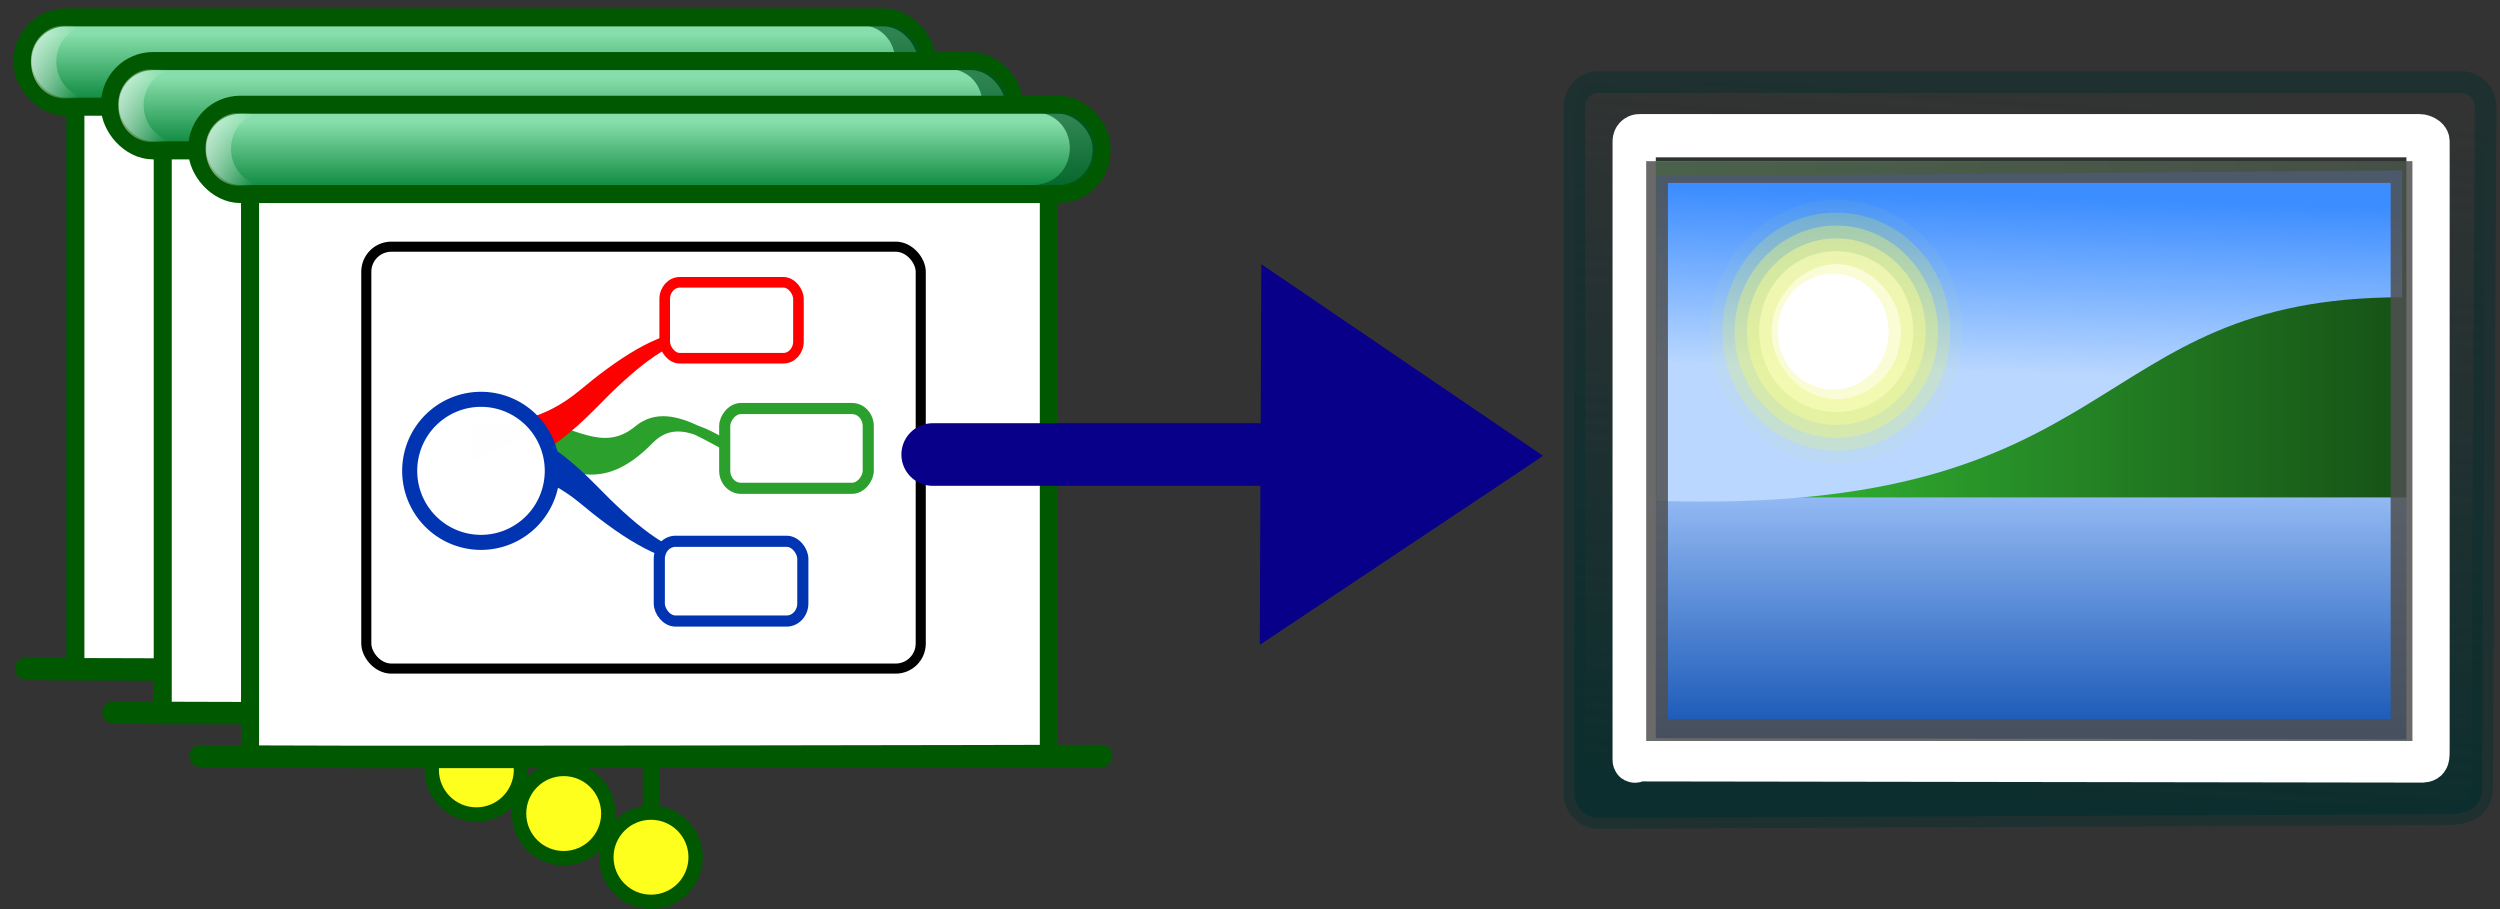 <?xml version="1.0" encoding="UTF-8" standalone="no"?>
<!-- Created with Inkscape (http://www.inkscape.org/) -->

<svg:svg
   xmlns:dc="http://purl.org/dc/elements/1.1/"
   xmlns:cc="http://creativecommons.org/ns#"
   xmlns:rdf="http://www.w3.org/1999/02/22-rdf-syntax-ns#"
   xmlns:svg="http://www.w3.org/2000/svg"
   xmlns:xlink="http://www.w3.org/1999/xlink"
   xmlns:sodipodi="http://sodipodi.sourceforge.net/DTD/sodipodi-0.dtd"
   xmlns:inkscape="http://www.inkscape.org/namespaces/inkscape"
   width="107.227"
   height="39"
   viewBox="0 0 107.227 39"
   id="svg5769"
   version="1.1"
   inkscape:version="0.92.1 r15371"
   sodipodi:docname="AllPresentationToPNG.svg">
  <svg:rect x="0" y="0" width="107.227" height="39" fill="#333333" stroke="none"/>
  <svg:defs
     id="defs5771">
    <svg:linearGradient
       inkscape:collect="always"
       id="linearGradient4484">
      <svg:stop
         style="stop-color:#ffffff;stop-opacity:1;"
         offset="0"
         id="stop4486" />
      <svg:stop
         style="stop-color:#ffffff;stop-opacity:0;"
         offset="1"
         id="stop4488" />
    </svg:linearGradient>
    <svg:linearGradient
       x1="268.63"
       x2="219.96"
       y1="238.03"
       gradientUnits="userSpaceOnUse"
       y2="124.52"
       id="a"
       gradientTransform="matrix(0.09,0,0,0.091,264.046,479.405)">
      <svg:stop
         id="stop4697"
         offset="0"
         stop-color="#fff" />
      <svg:stop
         id="stop4699"
         offset="1"
         stop-opacity=".992"
         stop-color="#fff" />
    </svg:linearGradient>
    <svg:linearGradient
       id="aigrd5"
       gradientUnits="userSpaceOnUse"
       x1="27.295"
       y1="25.473"
       x2="20.945"
       y2="11.004">
      <svg:stop
         offset="0"
         style="stop-color:#f5f5f5;stop-opacity:1;"
         id="stop13012" />
      <svg:stop
         offset="1"
         style="stop-color:#e1e1e1;stop-opacity:1;"
         id="stop13014" />
    </svg:linearGradient>
    <svg:linearGradient
       y2="7.46"
       x2="24.919"
       y1="6.148"
       x1="24.919"
       gradientTransform="matrix(1.757,0,0,2.342,245.105,489.549)"
       gradientUnits="userSpaceOnUse"
       id="linearGradient9224"
       xlink:href="#aigrd6"
       inkscape:collect="always" />
    <svg:linearGradient
       id="aigrd6"
       gradientUnits="userSpaceOnUse"
       x1="24.604"
       y1="9.343"
       x2="24.604"
       y2="10.438">
      <svg:stop
         offset="0"
         style="stop-color:#87deaa;stop-opacity:1"
         id="stop13035" />
      <svg:stop
         offset="1"
         style="stop-color:#008033;stop-opacity:1"
         id="stop13037" />
    </svg:linearGradient>
    <svg:linearGradient
       inkscape:collect="always"
       xlink:href="#linearGradient4484"
       id="linearGradient4490"
       x1="270.706"
       y1="505.105"
       x2="273.037"
       y2="505.121"
       gradientUnits="userSpaceOnUse"
       gradientTransform="translate(0.215)" />
    <svg:linearGradient
       x1="14.463"
       y1="12.285"
       gradientTransform="matrix(0.905,0,0,0.905,-531.65,73.301)"
       x2="34.534"
       gradientUnits="userSpaceOnUse"
       y2="39.685"
       id="a-5">
      <svg:stop
         id="stop3664"
         offset="0"
         stop-color="#8da6d8" />
      <svg:stop
         id="stop3666"
         offset=".25"
         stop-color="#b4c5e5" />
      <svg:stop
         id="stop3668"
         offset=".5"
         stop-color="#d8e1f2" />
      <svg:stop
         id="stop3670"
         offset=".75"
         stop-color="#92aada" />
      <svg:stop
         id="stop3672"
         offset="1"
         stop-color="#8ea7d8" />
    </svg:linearGradient>
    <svg:linearGradient
       id="a-5-8"
       y2="838.98"
       gradientUnits="userSpaceOnUse"
       x2="56.047"
       gradientTransform="matrix(-1,0,0,1,783.51,-380.02)"
       y1="834.12"
       x1="56.426">
      <svg:stop
         stop-color="#fff"
         stop-opacity=".546"
         offset="0"
         id="stop3019" />
      <svg:stop
         stop-color="#fff"
         stop-opacity="0"
         offset="1"
         id="stop3021" />
    </svg:linearGradient>
    <svg:linearGradient
       id="a-4"
       y2="124.52"
       gradientUnits="userSpaceOnUse"
       y1="238.03"
       x2="219.96"
       x1="268.63"
       gradientTransform="matrix(0.104,0,0,0.104,-54.143,-29.289)">
      <svg:stop
         stop-color="#fff"
         offset="0"
         id="stop7" />
      <svg:stop
         stop-color="#fff"
         stop-opacity=".992"
         offset="1"
         id="stop9" />
    </svg:linearGradient>
    <svg:linearGradient
       id="linearGradient18569">
      <svg:stop
         style="stop-color:#ffffff;stop-opacity:0.993"
         offset="0"
         id="stop18571" />
      <svg:stop
         style="stop-color:#ffffff;stop-opacity:0.118"
         offset="1"
         id="stop18573" />
    </svg:linearGradient>
    <svg:linearGradient
       x1="128"
       y1="244.428"
       x2="128"
       y2="11.573"
       id="XMLID_11_"
       gradientUnits="userSpaceOnUse">
      <svg:stop
         id="stop120"
         style="stop-color: rgb(0, 53, 237); stop-opacity: 1;"
         offset="0.006" />
      <svg:stop
         id="stop122"
         style="stop-color: rgb(0, 0, 141); stop-opacity: 1;"
         offset="0.545" />
      <svg:stop
         id="stop124"
         style="stop-color: rgb(0, 83, 189); stop-opacity: 1;"
         offset="1" />
      <midPointStop
         id="midPointStop126"
         style="stop-color:#0035ED"
         offset="0.006" />
      <midPointStop
         id="midPointStop128"
         style="stop-color:#0035ED"
         offset="0.5" />
      <midPointStop
         id="midPointStop130"
         style="stop-color:#00008D"
         offset="0.545" />
      <midPointStop
         id="midPointStop132"
         style="stop-color:#00008D"
         offset="0.5" />
      <midPointStop
         id="midPointStop134"
         style="stop-color:#0053BD"
         offset="1" />
    </svg:linearGradient>
    <svg:linearGradient
       x1="128"
       y1="244.407"
       x2="127.999"
       y2="11.546"
       id="XMLID_12_"
       gradientUnits="userSpaceOnUse">
      <svg:stop
         id="stop141"
         style="stop-color: rgb(66, 138, 255); stop-opacity: 1;"
         offset="0.006" />
      <svg:stop
         id="stop143"
         style="stop-color: rgb(148, 202, 255); stop-opacity: 1;"
         offset="0.573" />
      <svg:stop
         id="stop145"
         style="stop-color: rgb(220, 240, 255); stop-opacity: 1;"
         offset="1" />
      <midPointStop
         id="midPointStop147"
         style="stop-color:#428AFF"
         offset="0.006" />
      <midPointStop
         id="midPointStop149"
         style="stop-color:#428AFF"
         offset="0.5" />
      <midPointStop
         id="midPointStop151"
         style="stop-color:#94CAFF"
         offset="0.573" />
      <midPointStop
         id="midPointStop153"
         style="stop-color:#94CAFF"
         offset="0.5" />
      <midPointStop
         id="midPointStop155"
         style="stop-color:#DCF0FF"
         offset="1" />
    </svg:linearGradient>
    <svg:linearGradient
       id="linearGradient4568-1">
      <svg:stop
         id="stop4570-9"
         offset="0"
         style="stop-color:#e12b1c;stop-opacity:1;" />
      <svg:stop
         id="stop4572-8"
         offset="1"
         style="stop-color:#980b00;stop-opacity:1;" />
    </svg:linearGradient>
    <svg:linearGradient
       gradientTransform="matrix(1.882,0,0,1.973,170.3,-81.523)"
       x1="111.93"
       y1="310.62"
       x2="112.73"
       gradientUnits="userSpaceOnUse"
       y2="298.92"
       id="b">
      <svg:stop
         id="stop7-2"
         offset="0"
         stop-color="#0d2e2e" />
      <svg:stop
         id="stop9-1"
         offset="1"
         stop-opacity="0"
         stop-color="#0d2e2e" />
    </svg:linearGradient>
    <svg:linearGradient
       x1="21.933"
       x2="21.933"
       gradientTransform="matrix(0.788,0,0,-0.597,363.492,534.757)"
       y1="24.627"
       gradientUnits="userSpaceOnUse"
       y2="7.109"
       id="a-1">
      <svg:stop
         id="stop12"
         offset="0"
         stop-color="#acf" />
      <svg:stop
         id="stop14"
         offset="1"
         stop-color="#04a" />
    </svg:linearGradient>
    <svg:linearGradient
       gradientTransform="matrix(1.882,0,0,1.973,170.3,-81.523)"
       x1="105.51"
       y1="302.84"
       x2="118.52"
       gradientUnits="userSpaceOnUse"
       y2="302.84"
       id="c">
      <svg:stop
         id="stop17"
         offset="0"
         stop-color="#37c837" />
      <svg:stop
         id="stop19"
         offset="1"
         stop-color="#165016" />
    </svg:linearGradient>
    <svg:linearGradient
       gradientTransform="matrix(1.882,0,0,1.973,170.3,-81.523)"
       x1="112.29"
       y1="303.64"
       x2="112.37"
       gradientUnits="userSpaceOnUse"
       y2="300.78"
       id="d">
      <svg:stop
         id="stop22"
         offset="0"
         stop-color="#b9d7ff" />
      <svg:stop
         id="stop24"
         offset="1"
         stop-color="#3c8dff" />
    </svg:linearGradient>
    <svg:linearGradient
       inkscape:collect="always"
       xlink:href="#a"
       id="linearGradient4879"
       gradientUnits="userSpaceOnUse"
       gradientTransform="matrix(0.084,0,0,0.084,351.028,700.237)"
       x1="268.63"
       y1="238.03"
       x2="219.96"
       y2="124.52" />
    <svg:radialGradient
       id="a-2"
       gradientUnits="userSpaceOnUse"
       cy="866.01"
       cx="386.21"
       gradientTransform="matrix(1.145,1.179,-0.807,0.784,653.16,-270.77)"
       r="61.352">
      <svg:stop
         stop-color="#fff"
         stop-opacity=".92"
         offset="0"
         id="stop3222" />
      <svg:stop
         stop-color="#ccc"
         offset="1"
         id="stop3224" />
    </svg:radialGradient>
    <svg:linearGradient
       id="c-0"
       y2="864.59"
       gradientUnits="userSpaceOnUse"
       x2="318.68"
       gradientTransform="matrix(0.089,0,0,0.042,-587.14,683.57)"
       y1="863.3"
       x1="348.72">
      <svg:stop
         stop-color="#d4aa00"
         offset="0"
         id="stop3227" />
      <svg:stop
         stop-color="#fea"
         offset="1"
         id="stop3229" />
    </svg:linearGradient>
    <svg:linearGradient
       id="b-48"
       y2="791.12"
       gradientUnits="userSpaceOnUse"
       x2="343.89"
       gradientTransform="matrix(-0.067,-0.066,-0.041,0.043,-43.705,879.66)"
       y1="791.28"
       x1="333.49">
      <svg:stop
         stop-color="#3c3c3c"
         stop-opacity=".996"
         offset="0"
         id="stop3232" />
      <svg:stop
         stop-color="#b3b3b3"
         stop-opacity="0"
         offset="1"
         id="stop3234" />
    </svg:linearGradient>
    <svg:linearGradient
       id="b-4"
       y2="563.76"
       gradientUnits="userSpaceOnUse"
       x2="285.19"
       gradientTransform="matrix(1.769,0,0,1.846,-306.28,-490.99)"
       y1="563.58"
       x1="295.32">
      <svg:stop
         stop-color="#2a89ea"
         offset="0"
         id="stop4581" />
      <svg:stop
         stop-color="#d4e2f6"
         offset=".475"
         id="stop4583" />
      <svg:stop
         stop-color="#e5eef9"
         offset=".863"
         id="stop4585" />
      <svg:stop
         stop-color="#f7fafd"
         offset="1"
         id="stop4587" />
    </svg:linearGradient>
    <svg:linearGradient
       id="a-8"
       y2="557.24"
       gradientUnits="userSpaceOnUse"
       x2="290.7"
       y1="558.21"
       x1="290.75">
      <svg:stop
         stop-color="#b6c6dd"
         offset="0"
         id="stop4590" />
      <svg:stop
         stop-color="#f7fafd"
         offset="1"
         id="stop4592" />
    </svg:linearGradient>
    <svg:linearGradient
       inkscape:collect="always"
       xlink:href="#aigrd6"
       id="linearGradient5114"
       gradientUnits="userSpaceOnUse"
       gradientTransform="matrix(1.757,0,0,2.342,245.105,489.549)"
       x1="24.919"
       y1="6.148"
       x2="24.919"
       y2="7.46" />
    <svg:linearGradient
       inkscape:collect="always"
       xlink:href="#linearGradient4484"
       id="linearGradient5116"
       gradientUnits="userSpaceOnUse"
       gradientTransform="translate(0.215)"
       x1="270.706"
       y1="505.105"
       x2="273.037"
       y2="505.121" />
    <svg:linearGradient
       inkscape:collect="always"
       xlink:href="#a"
       id="linearGradient5118"
       gradientUnits="userSpaceOnUse"
       gradientTransform="matrix(0.084,0,0,0.084,351.028,700.237)"
       x1="268.63"
       y1="238.03"
       x2="219.96"
       y2="124.52" />
    <svg:linearGradient
       inkscape:collect="always"
       xlink:href="#aigrd6"
       id="linearGradient5160"
       gradientUnits="userSpaceOnUse"
       gradientTransform="matrix(1.757,0,0,2.342,245.105,489.549)"
       x1="24.919"
       y1="6.148"
       x2="24.919"
       y2="7.46" />
    <svg:linearGradient
       inkscape:collect="always"
       xlink:href="#linearGradient4484"
       id="linearGradient5162"
       gradientUnits="userSpaceOnUse"
       gradientTransform="translate(0.215)"
       x1="270.706"
       y1="505.105"
       x2="273.037"
       y2="505.121" />
    <svg:linearGradient
       inkscape:collect="always"
       xlink:href="#a"
       id="linearGradient5164"
       gradientUnits="userSpaceOnUse"
       gradientTransform="matrix(0.084,0,0,0.084,351.028,700.237)"
       x1="268.63"
       y1="238.03"
       x2="219.96"
       y2="124.52" />
  </svg:defs>
  <sodipodi:namedview
     id="base"
     pagecolor="#ffffff"
     bordercolor="#666666"
     borderopacity="1.0"
     inkscape:pageopacity="0.0"
     inkscape:pageshadow="2"
     inkscape:zoom="6.8545884"
     inkscape:cx="35.655505"
     inkscape:cy="31.265957"
     inkscape:document-units="px"
     inkscape:current-layer="layer1"
     showgrid="false"
     fit-margin-top="0"
     fit-margin-left="0"
     fit-margin-right="0"
     fit-margin-bottom="0"
     inkscape:window-width="1920"
     inkscape:window-height="1018"
     inkscape:window-x="-8"
     inkscape:window-y="-8"
     inkscape:window-maximized="1"
     inkscape:snap-global="false"
     units="px" />
  <svg:g
     inkscape:label="Layer 1"
     inkscape:groupmode="layer"
     id="layer1"
     transform="translate(-286.323,-544.868)">
    <svg:rect
       style="fill:#aa0000;fill-opacity:1;stroke:#aa0000;stroke-width:0.85"
       id="rect234"
       transform="matrix(0.5,0.866,-0.866,0.5,0,0)"
       y="4.096"
       x="609.689"
       height="0"
       width="0.856" />
    <svg:g
       id="g5306">
      <svg:g
         transform="matrix(1.339,0,0,1.339,-136.955,-132.109)"
         id="g4688">
        <svg:path
           inkscape:connector-curvature="0"
           id="path36"
           d="m 367.312,508.214 h 27.656 c 0.424,0 0.765,0.358 0.765,0.802 l -0.113,21.799 c -0.009,0.686 -0.532,0.84 -1.078,0.849 l -27.231,0.119 c -0.424,0 -0.765,-0.358 -0.765,-0.802 v -21.965 c 0,-0.445 0.341,-0.802 0.765,-0.802 z"
           style="color:#000000;fill:url(#b);stroke:#0d2e2e;stroke-width:0.697;stroke-opacity:0.525" />
        <svg:path
           inkscape:connector-curvature="0"
           style="fill:url(#a-1);stroke-width:1.867"
           id="path38"
           d="m 368.855,529.271 h 24.485 v -7.768 h -24.485 z" />
        <svg:path
           inkscape:connector-curvature="0"
           style="fill:url(#c);stroke-width:1.867"
           id="path40"
           d="m 368.855,510.74 h 24.485 v 10.777 h -24.485 z" />
        <svg:path
           inkscape:connector-curvature="0"
           id="path42"
           d="m 369.175,511.233 v 10.393 c 15.185,0.495 13.603,-6.52 23.885,-6.52 v -4.064 z"
           style="color:#000000;fill:url(#d);stroke-width:1.867" />
        <svg:path
           d="m 378.982,516.208 c 0,2.267 -1.777,4.225 -4.047,4.225 -2.172,0 -4.047,-1.855 -4.047,-4.225 0,-2.267 1.777,-4.225 4.047,-4.225 2.172,0 4.047,1.855 4.047,4.225 z"
           id="path46"
           inkscape:connector-curvature="0"
           style="opacity:0.05;fill:#e8f52f;stroke:none;stroke-width:1.166" />
        <svg:path
           d="m 378.587,516.208 c 0,2.061 -1.579,3.813 -3.652,3.813 -1.974,0 -3.652,-1.649 -3.652,-3.813 0,-2.061 1.579,-3.813 3.652,-3.813 1.974,0 3.652,1.649 3.652,3.813 z"
           id="path48"
           inkscape:connector-curvature="0"
           style="opacity:0.208;fill:#ecf751;stroke:none;stroke-width:1.166" />
        <svg:path
           d="m 378.192,516.208 c 0,1.855 -1.481,3.4 -3.257,3.4 -1.777,0 -3.257,-1.546 -3.257,-3.4 0,-1.855 1.481,-3.4 3.257,-3.4 1.777,0 3.257,1.546 3.257,3.4 z"
           id="path50"
           inkscape:connector-curvature="0"
           style="opacity:0.367;fill:#f0f972;stroke:none;stroke-width:1.166" />
        <svg:path
           d="m 377.797,516.208 c 0,1.649 -1.283,2.988 -2.862,2.988 -1.579,0 -2.862,-1.34 -2.862,-2.988 0,-1.649 1.283,-2.988 2.862,-2.988 1.579,0 2.862,1.34 2.862,2.988 z"
           id="path52"
           inkscape:connector-curvature="0"
           style="opacity:0.525;fill:#f4fa95;stroke:none;stroke-width:1.166" />
        <svg:path
           d="m 377.402,516.208 c 0,1.443 -1.086,2.576 -2.468,2.576 -1.382,0 -2.468,-1.133 -2.468,-2.576 0,-1.443 1.086,-2.576 2.468,-2.576 1.382,0 2.468,1.133 2.468,2.576 z"
           id="path54"
           inkscape:connector-curvature="0"
           style="opacity:0.683;fill:#f7fcb7;stroke:none;stroke-width:1.166" />
        <svg:path
           d="m 377.008,516.208 c 0,1.237 -0.987,2.164 -2.073,2.164 -1.086,0 -2.073,-1.03 -2.073,-2.164 0,-1.133 0.987,-2.164 2.073,-2.164 1.086,0 2.073,1.03 2.073,2.164 z"
           id="path56"
           inkscape:connector-curvature="0"
           style="opacity:0.842;fill:#fbfddb;stroke:none;stroke-width:1.166" />
        <svg:path
           d="m 376.613,516.208 c 0,1.03 -0.79,1.855 -1.777,1.855 -0.987,0 -1.777,-0.824 -1.777,-1.855 0,-1.03 0.79,-1.855 1.777,-1.855 0.987,0 1.777,0.824 1.777,1.855 z"
           id="path58"
           inkscape:connector-curvature="0"
           style="fill:#ffffff;stroke:none;stroke-width:1.166" />
        <svg:path
           inkscape:connector-curvature="0"
           id="path60"
           d="m 368.63,509.931 h 24.991 c 0.093,0 0.269,0.079 0.269,0.176 v 19.424 c -0.002,0.333 0.013,0.418 -0.183,0.429 l -25.078,-0.038 c -0.093,0 -0.168,0.097 -0.168,0 V 510.106 c 0,-0.097 0.075,-0.176 0.168,-0.176 z"
           style="color:#000000;fill:none;stroke:#ffffff;stroke-width:1.385" />
        <svg:rect
           id="rect62"
           x="369.194"
           y="511.095"
           width="23.847"
           height="17.876"
           style="color:#000000;opacity:0.847;fill:none;stroke:#4f4f4f;stroke-width:0.697" />
      </svg:g>
      <svg:g
         transform="translate(-2.042,-1.897)"
         id="g5226">
        <svg:g
           id="g4761"
           transform="matrix(0.946,0,0,0.946,6.53,75.413)">
          <svg:g
             transform="matrix(1.09,0,0,1.09,3.381,-49.486)"
             id="g4577">
            <svg:path
               inkscape:connector-curvature="0"
               id="path4575"
               d="m 290.036,529.064 v 6.986"
               style="fill:#2d5016;fill-opacity:0;fill-rule:evenodd;stroke:#005900;stroke-width:0.685px;stroke-linecap:round;stroke-linejoin:miter;stroke-opacity:1"
               sodipodi:nodetypes="cc" />
            <svg:path
               inkscape:connector-curvature="0"
               style="display:inline;fill:#ffffff;fill-opacity:1;fill-rule:nonzero;stroke:#005900;stroke-width:0.75;stroke-linejoin:round;stroke-miterlimit:4;stroke-opacity:1"
               d="M 306.584,530.383 H 273.358 V 506.832 h 33.226 z"
               id="path13016"
               inkscape:r_cx="true"
               inkscape:r_cy="true" />
            <svg:g
               id="g4530"
               transform="translate(0.266)">
              <svg:rect
                 ry="1.803"
                 rx="1.791"
                 inkscape:r_cy="true"
                 inkscape:r_cx="true"
                 y="503.241"
                 x="270.897"
                 height="3.714"
                 width="37.615"
                 id="rect9222"
                 style="color:#000000;display:inline;overflow:visible;visibility:visible;fill:url(#linearGradient9224);fill-opacity:1;fill-rule:nonzero;stroke:#005900;stroke-width:0.75;stroke-linecap:butt;stroke-linejoin:miter;stroke-miterlimit:4;stroke-dasharray:none;stroke-dashoffset:0;stroke-opacity:1;marker:none" />
              <svg:path
                 sodipodi:nodetypes="czcsccc"
                 inkscape:connector-curvature="0"
                 id="path4474"
                 d="m 272.503,503.588 c -0.484,0.008 -1.253,0.523 -1.26,1.452 -0.007,0.93 0.618,1.531 1.324,1.57 0,0 1.352,0.011 1.199,0 -1.886,-0.139 -1.949,-2.73 -0.214,-3.016 -0.462,6.1e-4 -0.657,-0.011 -1.049,-0.007 z"
                 style="opacity:0.659;fill:url(#linearGradient4490);fill-opacity:1;fill-rule:evenodd;stroke:none;stroke-width:1px;stroke-linecap:butt;stroke-linejoin:miter;stroke-opacity:1" />
              <svg:path
                 sodipodi:nodetypes="czcsccc"
                 inkscape:connector-curvature="0"
                 id="path4474-7"
                 d="m 306.987,503.56 c 0.484,0.008 1.253,0.523 1.26,1.452 0.007,0.93 -0.618,1.531 -1.324,1.57 0,0 -1.352,0.011 -1.199,0 1.886,-0.139 1.949,-2.73 0.214,-3.016 0.462,6.1e-4 0.657,-0.011 1.049,-0.007 z"
                 style="opacity:0.659;fill:#005522;fill-opacity:1;fill-rule:evenodd;stroke:none;stroke-width:1px;stroke-linecap:butt;stroke-linejoin:miter;stroke-opacity:1" />
            </svg:g>
            <svg:path
               style="fill:#2d5016;fill-opacity:0;fill-rule:evenodd;stroke:#005900;stroke-width:0.934px;stroke-linecap:round;stroke-linejoin:miter;stroke-opacity:1"
               d="m 271.313,530.329 c 0.304,0.09 37.446,0 37.446,0"
               id="path4535"
               inkscape:connector-curvature="0"
               sodipodi:nodetypes="cc" />
            <svg:circle
               style="color:#000000;clip-rule:nonzero;display:inline;overflow:visible;visibility:visible;opacity:1;isolation:auto;mix-blend-mode:normal;color-interpolation:sRGB;color-interpolation-filters:linearRGB;solid-color:#000000;solid-opacity:1;fill:#ffff1e;fill-opacity:1;fill-rule:nonzero;stroke:#005900;stroke-width:0.597;stroke-linecap:round;stroke-linejoin:round;stroke-miterlimit:4;stroke-dasharray:none;stroke-dashoffset:0;stroke-opacity:1;color-rendering:auto;image-rendering:auto;shape-rendering:auto;text-rendering:auto;enable-background:accumulate"
               id="path4573"
               cx="290.036"
               cy="534.541"
               r="1.856" />
          </svg:g>
          <svg:g
             transform="matrix(0.61,0,0,0.61,141.62,167.614)"
             id="g4621">
            <svg:rect
               style="opacity:1;fill:#ffffff;fill-opacity:1;stroke:#000000;stroke-width:0.75;stroke-opacity:1"
               id="rect4498"
               width="41.209"
               height="31.358"
               x="270.479"
               y="553.883"
               rx="1.859"
               ry="1.863" />
            <svg:g
               id="g4422"
               transform="matrix(1.235,0,0,1.235,-181.159,-317.08)">
              <svg:path
                 inkscape:connector-curvature="0"
                 style="color:#000000;text-indent:0;text-decoration:none;text-decoration-line:none;text-transform:none;fill:#2ca02c;stroke:#2ca02c;stroke-width:0.58;stroke-linecap:round;stroke-linejoin:round;stroke-opacity:0.996"
                 d="m 375.785,716.1 c 2.114,-0.043 4.067,1.997 6.287,0.169 2.101,-1.761 5.002,1.299 6.794,1.504 -1.498,-0.159 -4.072,-3.062 -6.142,-0.926 -3.101,3.162 -4.768,1.218 -6.927,1.262 l -0.012,-2.009 z"
                 id="path4779" />
              <svg:path
                 inkscape:connector-curvature="0"
                 style="color:#000000;text-indent:0;text-decoration:none;text-decoration-line:none;text-transform:none;fill:#0034b0;stroke:#0034b0;stroke-width:0.58;stroke-linecap:round;stroke-linejoin:round;stroke-opacity:0.997"
                 d="m 372.439,718.339 c 2.114,0.043 4.067,0.259 6.287,2.087 2.101,1.761 4.792,3.641 6.584,3.437 -1.498,0.159 -3.862,-1.878 -5.931,-4.014 -3.101,-3.162 -4.768,-3.474 -6.927,-3.518 l -0.012,2.009 v 0 z"
                 id="path4781" />
              <svg:path
                 inkscape:connector-curvature="0"
                 style="color:#000000;text-indent:0;text-decoration:none;text-decoration-line:none;text-transform:none;fill:#ff0000;stroke:#ff0000;stroke-width:0.58;stroke-linecap:round;stroke-linejoin:round;stroke-opacity:0.996"
                 d="m 372.424,716.205 c 2.114,-0.043 4.067,-0.259 6.287,-2.087 2.101,-1.761 4.792,-3.641 6.584,-3.437 -1.498,-0.159 -3.862,1.878 -5.931,4.014 -3.101,3.162 -4.768,3.474 -6.927,3.518 l -0.012,-2.009 v 0 z"
                 id="path4783" />
              <svg:path
                 style="font-size:61.543px;fill:url(#linearGradient4879);fill-rule:evenodd;stroke:#0034b0;stroke-width:0.906;stroke-opacity:0.997"
                 inkscape:connector-curvature="0"
                 font-size="61.543px"
                 d="m 376.892,718.724 a 4.291,4.305 0 0 1 -4.291,4.305 4.291,4.305 0 0 1 -4.291,-4.305 4.291,4.305 0 0 1 4.291,-4.305 4.291,4.305 0 0 1 4.291,4.305 z"
                 id="path4743" />
              <svg:rect
                 transform="scale(-1,1)"
                 id="rect4717"
                 x="-395.907"
                 y="714.973"
                 width="8.638"
                 height="4.801"
                 ry="1.059"
                 rx="0.977"
                 style="fill:#ffffff;fill-rule:evenodd;stroke:#2ca02c;stroke-width:0.67;stroke-linejoin:round;stroke-opacity:1" />
              <svg:rect
                 id="rect4723"
                 x="383.332"
                 y="722.963"
                 width="8.638"
                 height="4.801"
                 ry="1.059"
                 rx="0.977"
                 style="fill:#ffffff;fill-rule:evenodd;stroke:#0034b0;stroke-width:0.67;stroke-linejoin:round;stroke-opacity:0.997" />
              <svg:rect
                 transform="scale(-1)"
                 id="rect4729"
                 x="-391.707"
                 y="-711.947"
                 width="8.05"
                 height="4.571"
                 ry="1.008"
                 rx="0.91"
                 style="fill:#ffffff;fill-rule:evenodd;stroke:#ff0000;stroke-width:0.638;stroke-linejoin:round;stroke-opacity:1" />
            </svg:g>
          </svg:g>
        </svg:g>
        <svg:g
           transform="matrix(0.946,0,0,0.946,10.276,77.286)"
           id="g5112">
          <svg:g
             id="g5090"
             transform="matrix(1.09,0,0,1.09,3.381,-49.486)">
            <svg:path
               sodipodi:nodetypes="cc"
               style="fill:#2d5016;fill-opacity:0;fill-rule:evenodd;stroke:#005900;stroke-width:0.685px;stroke-linecap:round;stroke-linejoin:miter;stroke-opacity:1"
               d="m 290.036,529.064 v 6.986"
               id="path5074"
               inkscape:connector-curvature="0" />
            <svg:path
               inkscape:r_cy="true"
               inkscape:r_cx="true"
               id="path5076"
               d="M 306.584,530.383 H 273.358 V 506.832 h 33.226 z"
               style="display:inline;fill:#ffffff;fill-opacity:1;fill-rule:nonzero;stroke:#005900;stroke-width:0.75;stroke-linejoin:round;stroke-miterlimit:4;stroke-opacity:1"
               inkscape:connector-curvature="0" />
            <svg:g
               transform="translate(0.266)"
               id="g5084">
              <svg:rect
                 style="color:#000000;display:inline;overflow:visible;visibility:visible;fill:url(#linearGradient5114);fill-opacity:1;fill-rule:nonzero;stroke:#005900;stroke-width:0.75;stroke-linecap:butt;stroke-linejoin:miter;stroke-miterlimit:4;stroke-dasharray:none;stroke-dashoffset:0;stroke-opacity:1;marker:none"
                 id="rect5078"
                 width="37.615"
                 height="3.714"
                 x="270.897"
                 y="503.241"
                 inkscape:r_cx="true"
                 inkscape:r_cy="true"
                 rx="1.791"
                 ry="1.803" />
              <svg:path
                 style="opacity:0.659;fill:url(#linearGradient5116);fill-opacity:1;fill-rule:evenodd;stroke:none;stroke-width:1px;stroke-linecap:butt;stroke-linejoin:miter;stroke-opacity:1"
                 d="m 272.503,503.588 c -0.484,0.008 -1.253,0.523 -1.26,1.452 -0.007,0.93 0.618,1.531 1.324,1.57 0,0 1.352,0.011 1.199,0 -1.886,-0.139 -1.949,-2.73 -0.214,-3.016 -0.462,6.1e-4 -0.657,-0.011 -1.049,-0.007 z"
                 id="path5080"
                 inkscape:connector-curvature="0"
                 sodipodi:nodetypes="czcsccc" />
              <svg:path
                 style="opacity:0.659;fill:#005522;fill-opacity:1;fill-rule:evenodd;stroke:none;stroke-width:1px;stroke-linecap:butt;stroke-linejoin:miter;stroke-opacity:1"
                 d="m 306.987,503.56 c 0.484,0.008 1.253,0.523 1.26,1.452 0.007,0.93 -0.618,1.531 -1.324,1.57 0,0 -1.352,0.011 -1.199,0 1.886,-0.139 1.949,-2.73 0.214,-3.016 0.462,6.1e-4 0.657,-0.011 1.049,-0.007 z"
                 id="path5082"
                 inkscape:connector-curvature="0"
                 sodipodi:nodetypes="czcsccc" />
            </svg:g>
            <svg:path
               sodipodi:nodetypes="cc"
               inkscape:connector-curvature="0"
               id="path5086"
               d="m 271.313,530.329 c 0.304,0.09 37.446,0 37.446,0"
               style="fill:#2d5016;fill-opacity:0;fill-rule:evenodd;stroke:#005900;stroke-width:0.934px;stroke-linecap:round;stroke-linejoin:miter;stroke-opacity:1" />
            <svg:circle
               r="1.856"
               cy="534.541"
               cx="290.036"
               id="circle5088"
               style="color:#000000;clip-rule:nonzero;display:inline;overflow:visible;visibility:visible;opacity:1;isolation:auto;mix-blend-mode:normal;color-interpolation:sRGB;color-interpolation-filters:linearRGB;solid-color:#000000;solid-opacity:1;fill:#ffff1e;fill-opacity:1;fill-rule:nonzero;stroke:#005900;stroke-width:0.597;stroke-linecap:round;stroke-linejoin:round;stroke-miterlimit:4;stroke-dasharray:none;stroke-dashoffset:0;stroke-opacity:1;color-rendering:auto;image-rendering:auto;shape-rendering:auto;text-rendering:auto;enable-background:accumulate" />
          </svg:g>
          <svg:g
             id="g5110"
             transform="matrix(0.61,0,0,0.61,141.62,167.614)">
            <svg:rect
               ry="1.863"
               rx="1.859"
               y="553.883"
               x="270.479"
               height="31.358"
               width="41.209"
               id="rect5092"
               style="opacity:1;fill:#ffffff;fill-opacity:1;stroke:#000000;stroke-width:0.75;stroke-opacity:1" />
            <svg:g
               transform="matrix(1.235,0,0,1.235,-181.159,-317.08)"
               id="g5108">
              <svg:path
                 id="path5094"
                 d="m 375.785,716.1 c 2.114,-0.043 4.067,1.997 6.287,0.169 2.101,-1.761 5.002,1.299 6.794,1.504 -1.498,-0.159 -4.072,-3.062 -6.142,-0.926 -3.101,3.162 -4.768,1.218 -6.927,1.262 l -0.012,-2.009 z"
                 style="color:#000000;text-indent:0;text-decoration:none;text-decoration-line:none;text-transform:none;fill:#2ca02c;stroke:#2ca02c;stroke-width:0.58;stroke-linecap:round;stroke-linejoin:round;stroke-opacity:0.996"
                 inkscape:connector-curvature="0" />
              <svg:path
                 id="path5096"
                 d="m 372.439,718.339 c 2.114,0.043 4.067,0.259 6.287,2.087 2.101,1.761 4.792,3.641 6.584,3.437 -1.498,0.159 -3.862,-1.878 -5.931,-4.014 -3.101,-3.162 -4.768,-3.474 -6.927,-3.518 l -0.012,2.009 v 0 z"
                 style="color:#000000;text-indent:0;text-decoration:none;text-decoration-line:none;text-transform:none;fill:#0034b0;stroke:#0034b0;stroke-width:0.58;stroke-linecap:round;stroke-linejoin:round;stroke-opacity:0.997"
                 inkscape:connector-curvature="0" />
              <svg:path
                 id="path5098"
                 d="m 372.424,716.205 c 2.114,-0.043 4.067,-0.259 6.287,-2.087 2.101,-1.761 4.792,-3.641 6.584,-3.437 -1.498,-0.159 -3.862,1.878 -5.931,4.014 -3.101,3.162 -4.768,3.474 -6.927,3.518 l -0.012,-2.009 v 0 z"
                 style="color:#000000;text-indent:0;text-decoration:none;text-decoration-line:none;text-transform:none;fill:#ff0000;stroke:#ff0000;stroke-width:0.58;stroke-linecap:round;stroke-linejoin:round;stroke-opacity:0.996"
                 inkscape:connector-curvature="0" />
              <svg:path
                 id="path5100"
                 d="m 376.892,718.724 a 4.291,4.305 0 0 1 -4.291,4.305 4.291,4.305 0 0 1 -4.291,-4.305 4.291,4.305 0 0 1 4.291,-4.305 4.291,4.305 0 0 1 4.291,4.305 z"
                 font-size="61.543px"
                 inkscape:connector-curvature="0"
                 style="font-size:61.543px;fill:url(#linearGradient5118);fill-rule:evenodd;stroke:#0034b0;stroke-width:0.906;stroke-opacity:0.997" />
              <svg:rect
                 style="fill:#ffffff;fill-rule:evenodd;stroke:#2ca02c;stroke-width:0.67;stroke-linejoin:round;stroke-opacity:1"
                 rx="0.977"
                 ry="1.059"
                 height="4.801"
                 width="8.638"
                 y="714.973"
                 x="-395.907"
                 id="rect5102"
                 transform="scale(-1,1)" />
              <svg:rect
                 style="fill:#ffffff;fill-rule:evenodd;stroke:#0034b0;stroke-width:0.67;stroke-linejoin:round;stroke-opacity:0.997"
                 rx="0.977"
                 ry="1.059"
                 height="4.801"
                 width="8.638"
                 y="722.963"
                 x="383.332"
                 id="rect5104" />
              <svg:rect
                 style="fill:#ffffff;fill-rule:evenodd;stroke:#ff0000;stroke-width:0.638;stroke-linejoin:round;stroke-opacity:1"
                 rx="0.91"
                 ry="1.008"
                 height="4.571"
                 width="8.05"
                 y="-711.947"
                 x="-391.707"
                 id="rect5106"
                 transform="scale(-1)" />
            </svg:g>
          </svg:g>
        </svg:g>
        <svg:g
           id="g5158"
           transform="matrix(0.946,0,0,0.946,14.021,79.159)">
          <svg:g
             transform="matrix(1.09,0,0,1.09,3.381,-49.486)"
             id="g5136">
            <svg:path
               inkscape:connector-curvature="0"
               id="path5120"
               d="m 290.036,529.064 v 6.986"
               style="fill:#2d5016;fill-opacity:0;fill-rule:evenodd;stroke:#005900;stroke-width:0.685px;stroke-linecap:round;stroke-linejoin:miter;stroke-opacity:1"
               sodipodi:nodetypes="cc" />
            <svg:path
               inkscape:connector-curvature="0"
               style="display:inline;fill:#ffffff;fill-opacity:1;fill-rule:nonzero;stroke:#005900;stroke-width:0.75;stroke-linejoin:round;stroke-miterlimit:4;stroke-opacity:1"
               d="M 306.584,530.383 H 273.358 V 506.832 h 33.226 z"
               id="path5122"
               inkscape:r_cx="true"
               inkscape:r_cy="true" />
            <svg:g
               id="g5130"
               transform="translate(0.266)">
              <svg:rect
                 ry="1.803"
                 rx="1.791"
                 inkscape:r_cy="true"
                 inkscape:r_cx="true"
                 y="503.241"
                 x="270.897"
                 height="3.714"
                 width="37.615"
                 id="rect5124"
                 style="color:#000000;display:inline;overflow:visible;visibility:visible;fill:url(#linearGradient5160);fill-opacity:1;fill-rule:nonzero;stroke:#005900;stroke-width:0.75;stroke-linecap:butt;stroke-linejoin:miter;stroke-miterlimit:4;stroke-dasharray:none;stroke-dashoffset:0;stroke-opacity:1;marker:none" />
              <svg:path
                 sodipodi:nodetypes="czcsccc"
                 inkscape:connector-curvature="0"
                 id="path5126"
                 d="m 272.503,503.588 c -0.484,0.008 -1.253,0.523 -1.26,1.452 -0.007,0.93 0.618,1.531 1.324,1.57 0,0 1.352,0.011 1.199,0 -1.886,-0.139 -1.949,-2.73 -0.214,-3.016 -0.462,6.1e-4 -0.657,-0.011 -1.049,-0.007 z"
                 style="opacity:0.659;fill:url(#linearGradient5162);fill-opacity:1;fill-rule:evenodd;stroke:none;stroke-width:1px;stroke-linecap:butt;stroke-linejoin:miter;stroke-opacity:1" />
              <svg:path
                 sodipodi:nodetypes="czcsccc"
                 inkscape:connector-curvature="0"
                 id="path5128"
                 d="m 306.987,503.56 c 0.484,0.008 1.253,0.523 1.26,1.452 0.007,0.93 -0.618,1.531 -1.324,1.57 0,0 -1.352,0.011 -1.199,0 1.886,-0.139 1.949,-2.73 0.214,-3.016 0.462,6.1e-4 0.657,-0.011 1.049,-0.007 z"
                 style="opacity:0.659;fill:#005522;fill-opacity:1;fill-rule:evenodd;stroke:none;stroke-width:1px;stroke-linecap:butt;stroke-linejoin:miter;stroke-opacity:1" />
            </svg:g>
            <svg:path
               style="fill:#2d5016;fill-opacity:0;fill-rule:evenodd;stroke:#005900;stroke-width:0.934px;stroke-linecap:round;stroke-linejoin:miter;stroke-opacity:1"
               d="m 271.313,530.329 c 0.304,0.09 37.446,0 37.446,0"
               id="path5132"
               inkscape:connector-curvature="0"
               sodipodi:nodetypes="cc" />
            <svg:circle
               style="color:#000000;clip-rule:nonzero;display:inline;overflow:visible;visibility:visible;opacity:1;isolation:auto;mix-blend-mode:normal;color-interpolation:sRGB;color-interpolation-filters:linearRGB;solid-color:#000000;solid-opacity:1;fill:#ffff1e;fill-opacity:1;fill-rule:nonzero;stroke:#005900;stroke-width:0.597;stroke-linecap:round;stroke-linejoin:round;stroke-miterlimit:4;stroke-dasharray:none;stroke-dashoffset:0;stroke-opacity:1;color-rendering:auto;image-rendering:auto;shape-rendering:auto;text-rendering:auto;enable-background:accumulate"
               id="circle5134"
               cx="290.036"
               cy="534.541"
               r="1.856" />
          </svg:g>
          <svg:g
             transform="matrix(0.61,0,0,0.61,141.62,167.614)"
             id="g5156">
            <svg:rect
               style="opacity:1;fill:#ffffff;fill-opacity:1;stroke:#000000;stroke-width:0.75;stroke-opacity:1"
               id="rect5138"
               width="41.209"
               height="31.358"
               x="270.479"
               y="553.883"
               rx="1.859"
               ry="1.863" />
            <svg:g
               id="g5154"
               transform="matrix(1.235,0,0,1.235,-181.159,-317.08)">
              <svg:path
                 inkscape:connector-curvature="0"
                 style="color:#000000;text-indent:0;text-decoration:none;text-decoration-line:none;text-transform:none;fill:#2ca02c;stroke:#2ca02c;stroke-width:0.58;stroke-linecap:round;stroke-linejoin:round;stroke-opacity:0.996"
                 d="m 375.785,716.1 c 2.114,-0.043 4.067,1.997 6.287,0.169 2.101,-1.761 5.002,1.299 6.794,1.504 -1.498,-0.159 -4.072,-3.062 -6.142,-0.926 -3.101,3.162 -4.768,1.218 -6.927,1.262 l -0.012,-2.009 z"
                 id="path5140" />
              <svg:path
                 inkscape:connector-curvature="0"
                 style="color:#000000;text-indent:0;text-decoration:none;text-decoration-line:none;text-transform:none;fill:#0034b0;stroke:#0034b0;stroke-width:0.58;stroke-linecap:round;stroke-linejoin:round;stroke-opacity:0.997"
                 d="m 372.439,718.339 c 2.114,0.043 4.067,0.259 6.287,2.087 2.101,1.761 4.792,3.641 6.584,3.437 -1.498,0.159 -3.862,-1.878 -5.931,-4.014 -3.101,-3.162 -4.768,-3.474 -6.927,-3.518 l -0.012,2.009 v 0 z"
                 id="path5142" />
              <svg:path
                 inkscape:connector-curvature="0"
                 style="color:#000000;text-indent:0;text-decoration:none;text-decoration-line:none;text-transform:none;fill:#ff0000;stroke:#ff0000;stroke-width:0.58;stroke-linecap:round;stroke-linejoin:round;stroke-opacity:0.996"
                 d="m 372.424,716.205 c 2.114,-0.043 4.067,-0.259 6.287,-2.087 2.101,-1.761 4.792,-3.641 6.584,-3.437 -1.498,-0.159 -3.862,1.878 -5.931,4.014 -3.101,3.162 -4.768,3.474 -6.927,3.518 l -0.012,-2.009 v 0 z"
                 id="path5144" />
              <svg:path
                 style="font-size:61.543px;fill:url(#linearGradient5164);fill-rule:evenodd;stroke:#0034b0;stroke-width:0.906;stroke-opacity:0.997"
                 inkscape:connector-curvature="0"
                 font-size="61.543px"
                 d="m 376.892,718.724 a 4.291,4.305 0 0 1 -4.291,4.305 4.291,4.305 0 0 1 -4.291,-4.305 4.291,4.305 0 0 1 4.291,-4.305 4.291,4.305 0 0 1 4.291,4.305 z"
                 id="path5146" />
              <svg:rect
                 transform="scale(-1,1)"
                 id="rect5148"
                 x="-395.907"
                 y="714.973"
                 width="8.638"
                 height="4.801"
                 ry="1.059"
                 rx="0.977"
                 style="fill:#ffffff;fill-rule:evenodd;stroke:#2ca02c;stroke-width:0.67;stroke-linejoin:round;stroke-opacity:1" />
              <svg:rect
                 id="rect5150"
                 x="383.332"
                 y="722.963"
                 width="8.638"
                 height="4.801"
                 ry="1.059"
                 rx="0.977"
                 style="fill:#ffffff;fill-rule:evenodd;stroke:#0034b0;stroke-width:0.67;stroke-linejoin:round;stroke-opacity:0.997" />
              <svg:rect
                 transform="scale(-1)"
                 id="rect5152"
                 x="-391.707"
                 y="-711.947"
                 width="8.05"
                 height="4.571"
                 ry="1.008"
                 rx="0.91"
                 style="fill:#ffffff;fill-rule:evenodd;stroke:#ff0000;stroke-width:0.638;stroke-linejoin:round;stroke-opacity:1" />
            </svg:g>
          </svg:g>
        </svg:g>
      </svg:g>
      <svg:g
         id="g4548"
         transform="matrix(0,2.123,2.123,0,280.027,596.059)"
         style="stroke-width:0.813">
        <svg:path
           sodipodi:nodetypes="cccc"
           inkscape:connector-curvature="0"
           id="path4544"
           d="m -14.903,34.141 -3.872,-5.693 7.69,-0.031 z"
           inkscape:transform-center-y="2.6604092"
           inkscape:transform-center-x="0.022858851"
           style="opacity:1;fill:#080088;fill-opacity:1;stroke:none;stroke-width:0.61;stroke-opacity:1" />
        <svg:path
           inkscape:connector-curvature="0"
           id="path4546"
           d="m -14.93,21.809 v 7.928"
           style="fill:none;fill-rule:evenodd;stroke:#080088;stroke-width:1.265;stroke-linecap:round;stroke-linejoin:miter;stroke-opacity:1" />
      </svg:g>
    </svg:g>
  </svg:g>
</svg:svg>
